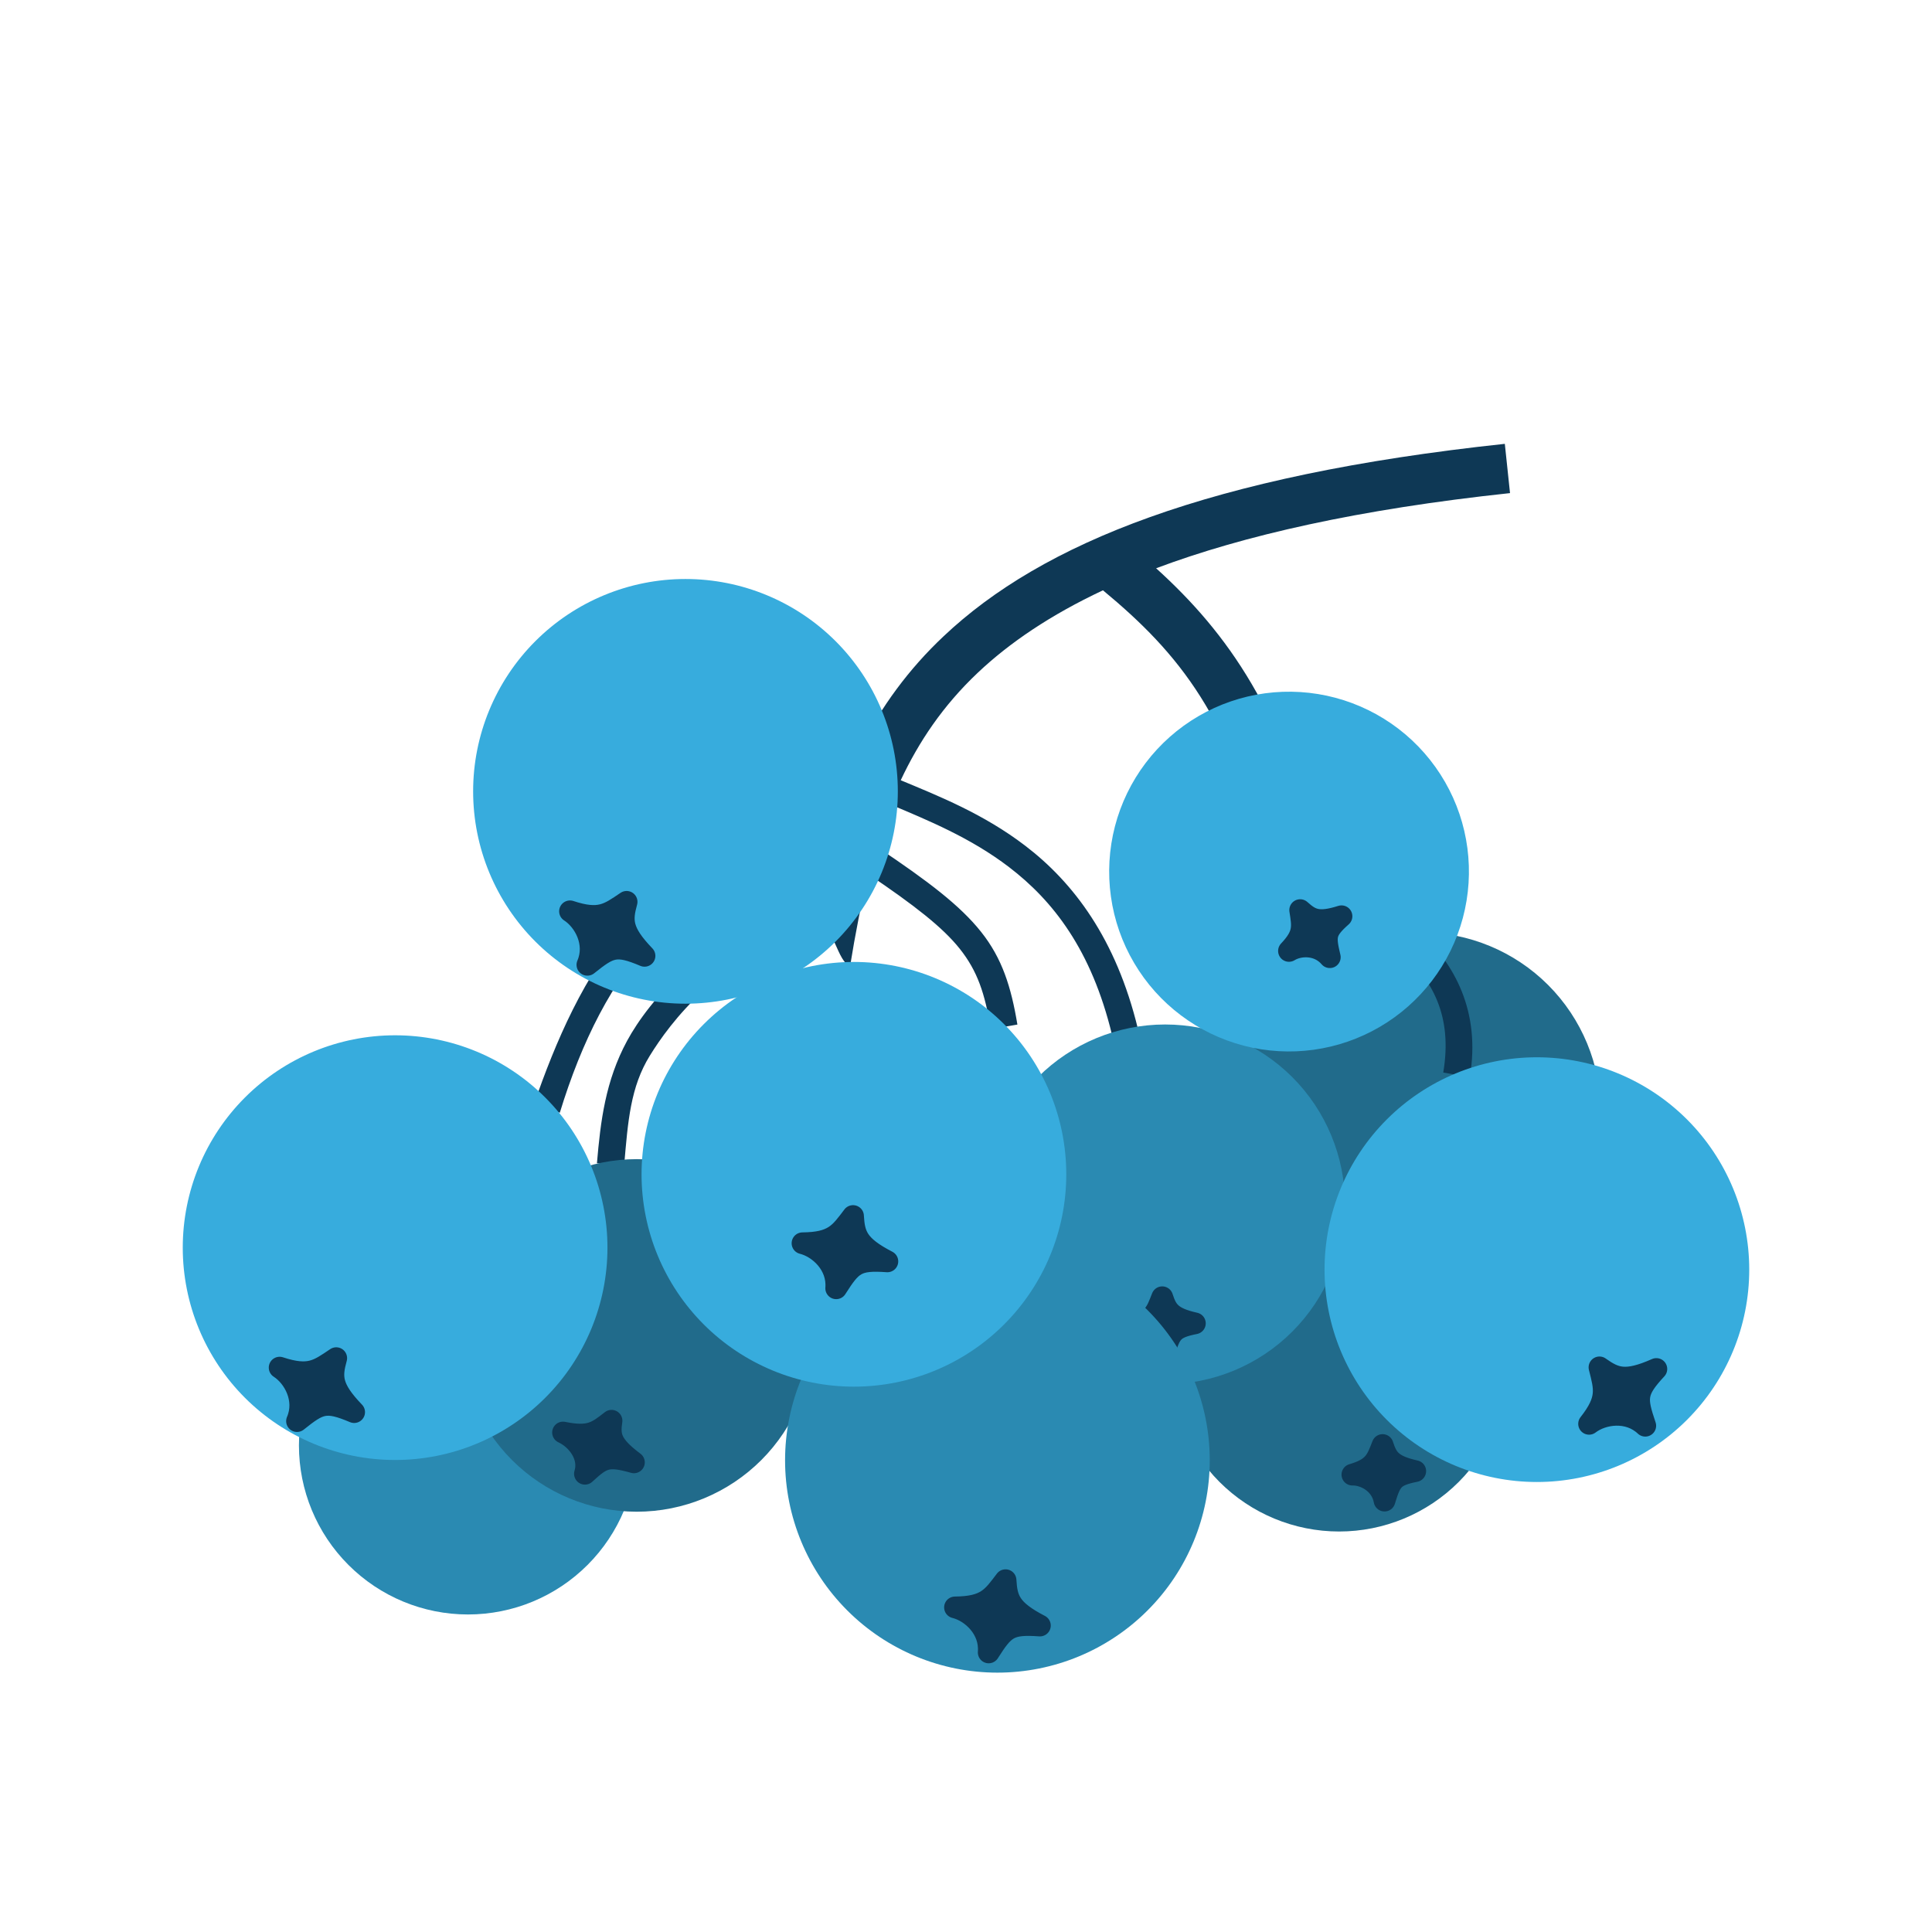 <svg width="74" height="74" viewBox="0 0 74 74" fill="none" xmlns="http://www.w3.org/2000/svg">
<rect width="74" height="74" fill="white"/>
<g filter="url(#filter0_i_1228_7662)">
<path d="M61.314 38.599C61.314 40.427 60.588 42.179 59.296 43.471C58.004 44.763 56.251 45.489 54.424 45.489C52.597 45.489 50.844 44.763 49.552 43.471C48.26 42.179 47.534 40.427 47.534 38.599C47.534 36.772 48.26 35.02 49.552 33.727C50.844 32.435 52.597 31.709 54.424 31.709C56.251 31.709 58.004 32.435 59.296 33.727C60.588 35.02 61.314 36.772 61.314 38.599Z" fill="#216B8B"/>
<path d="M57.638 13C46.308 14.211 39.911 16.808 36.139 20.373C34.823 21.611 33.738 23.074 32.937 24.693C19.854 32.033 20.029 26.237 31.72 25.661C32 25.661 32.252 25.662 32.49 25.685C32.133 26.534 31.861 27.392 31.621 28.267C24.858 27.91 22.101 33.53 20.45 38.297L21.442 38.62C23.113 33.164 26.131 29.198 31.373 29.286C31.146 30.248 30.938 29.634 30.777 30.601C27.077 31.662 24.839 34.349 24.02 35.864C23.187 37.405 23.002 38.941 22.864 40.556L23.907 40.631C24.051 38.942 24.148 37.634 24.89 36.435C25.631 35.236 27.569 32.548 31.372 31.495C31.897 31.332 32.093 32.912 32.564 32.984C32.759 31.78 32.982 30.615 33.26 29.484C35.026 30.677 36.108 31.519 36.76 32.339C37.439 33.193 37.723 34.045 37.951 35.418L38.969 35.243C38.728 33.795 38.383 32.705 37.579 31.694C36.774 30.682 35.556 29.757 33.632 28.467L33.434 28.765C33.616 28.099 33.828 27.438 34.079 26.802C35.548 27.422 37.173 28.085 38.647 29.211C40.325 30.493 41.805 32.372 42.594 35.641L43.587 35.418C42.75 31.946 41.106 29.796 39.267 28.392C37.668 27.17 35.947 26.488 34.5 25.885C35.194 24.41 36.113 23.031 37.456 21.763C38.661 20.624 40.23 19.557 42.246 18.61C45.171 21.034 47.191 23.502 48.552 29.335C47.162 30.465 46.398 31.512 46.218 32.637C46.034 33.789 46.486 34.905 47.211 36.138L48.105 35.616C47.425 34.462 47.109 33.602 47.237 32.81C47.345 32.127 47.829 31.389 48.825 30.502L50.364 30.179C51.433 30.827 52.665 31.514 53.641 32.413C54.859 33.535 55.647 34.895 55.28 37.081L56.297 37.255C56.721 34.737 55.712 32.911 54.336 31.644C53.099 30.503 51.61 29.732 50.538 29.062C49.204 23.323 47.028 20.252 44.282 17.766C47.632 16.509 52.017 15.51 57.837 14.887L57.638 13Z" fill="#0E3855"/>
<path d="M24.401 51.363C24.401 53.08 23.719 54.727 22.504 55.941C21.29 57.156 19.643 57.838 17.925 57.838C16.208 57.838 14.561 57.156 13.347 55.941C12.132 54.727 11.45 53.08 11.45 51.363C11.45 49.645 12.132 47.998 13.347 46.784C14.561 45.57 16.208 44.887 17.925 44.887C19.643 44.887 21.29 45.57 22.504 46.784C23.719 47.998 24.401 49.645 24.401 51.363Z" fill="#2A8AB2"/>
<path d="M31.138 47.15C31.138 48.941 30.426 50.658 29.16 51.924C27.894 53.19 26.177 53.902 24.386 53.902C22.595 53.902 20.878 53.19 19.612 51.924C18.345 50.658 17.634 48.941 17.634 47.15C17.634 46.263 17.809 45.385 18.148 44.566C18.487 43.747 18.985 43.002 19.612 42.376C20.238 41.749 20.983 41.251 21.802 40.912C22.621 40.573 23.499 40.398 24.386 40.398C25.273 40.398 26.151 40.573 26.97 40.912C27.789 41.251 28.533 41.749 29.16 42.376C29.787 43.002 30.284 43.747 30.624 44.566C30.963 45.385 31.138 46.263 31.138 47.15ZM57.767 48.185C57.767 49.902 57.084 51.549 55.87 52.764C54.656 53.978 53.009 54.66 51.291 54.66C49.574 54.66 47.927 53.978 46.712 52.764C45.498 51.549 44.816 49.902 44.816 48.185C44.816 46.468 45.498 44.821 46.712 43.606C47.927 42.392 49.574 41.71 51.291 41.71C53.009 41.71 54.656 42.392 55.87 43.606C57.084 44.821 57.767 46.468 57.767 48.185Z" fill="#216B8B"/>
<path d="M51.517 42.13C51.517 43.957 50.791 45.71 49.499 47.002C48.207 48.294 46.455 49.02 44.627 49.02C42.8 49.02 41.047 48.294 39.755 47.002C38.463 45.71 37.737 43.957 37.737 42.13C37.737 40.303 38.463 38.55 39.755 37.258C41.047 35.966 42.8 35.24 44.627 35.24C46.455 35.24 48.207 35.966 49.499 37.258C50.791 38.55 51.517 40.303 51.517 42.13Z" fill="#2A8AB2"/>
<path d="M67 44.63C67 46.787 66.143 48.856 64.618 50.381C63.092 51.907 61.023 52.764 58.866 52.764C56.709 52.764 54.64 51.907 53.115 50.381C51.59 48.856 50.733 46.787 50.733 44.63C50.733 42.473 51.59 40.404 53.115 38.879C54.64 37.353 56.709 36.496 58.866 36.496C61.023 36.496 63.092 37.353 64.618 38.879C66.143 40.404 67 42.473 67 44.63Z" fill="#37ACDD"/>
<path d="M34.389 26.311C34.389 28.468 33.532 30.536 32.006 32.062C30.481 33.587 28.412 34.444 26.255 34.444C24.098 34.444 22.029 33.587 20.504 32.062C18.979 30.536 18.122 28.468 18.122 26.311C18.122 24.153 18.979 22.085 20.504 20.559C22.029 19.034 24.098 18.177 26.255 18.177C28.412 18.177 30.481 19.034 32.006 20.559C33.532 22.085 34.389 24.153 34.389 26.311ZM55.346 25.948C56.254 27.526 56.5 29.399 56.031 31.158C55.562 32.916 54.417 34.418 52.844 35.335C51.272 36.252 49.401 36.51 47.639 36.052C45.877 35.593 44.369 34.457 43.443 32.89C42.98 32.108 42.677 31.242 42.551 30.343C42.424 29.444 42.477 28.528 42.705 27.649C42.934 26.77 43.334 25.945 43.883 25.221C44.432 24.497 45.118 23.889 45.903 23.431C46.687 22.974 47.555 22.676 48.455 22.555C49.355 22.434 50.27 22.492 51.148 22.726C52.025 22.96 52.848 23.365 53.569 23.918C54.289 24.471 54.893 25.161 55.346 25.948ZM23.267 43.788C23.267 45.945 22.41 48.014 20.884 49.539C19.359 51.064 17.29 51.921 15.133 51.921C12.976 51.921 10.908 51.064 9.382 49.539C7.857 48.014 7 45.945 7 43.788C7 41.631 7.857 39.562 9.382 38.037C10.908 36.511 12.976 35.654 15.133 35.654C17.29 35.654 19.359 36.511 20.884 38.037C22.41 39.562 23.267 41.631 23.267 43.788Z" fill="#37ACDD"/>
<path d="M44.516 45.687C44.287 46.271 44.196 46.578 43.358 46.822C43.833 46.811 44.469 47.151 44.589 47.817C44.83 47.026 44.92 46.858 45.767 46.687C44.849 46.482 44.687 46.213 44.516 45.687Z" fill="#0E3855" stroke="#0E3855" stroke-width="0.831" stroke-linecap="round" stroke-linejoin="round"/>
<path d="M46.336 51.932C46.336 54.089 45.48 56.158 43.954 57.683C42.429 59.209 40.36 60.066 38.203 60.066C36.046 60.066 33.977 59.209 32.452 57.683C30.927 56.158 30.07 54.089 30.07 51.932C30.07 50.864 30.28 49.806 30.689 48.82C31.098 47.833 31.697 46.936 32.452 46.181C33.207 45.426 34.104 44.827 35.091 44.418C36.077 44.009 37.135 43.799 38.203 43.799C39.271 43.799 40.329 44.009 41.316 44.418C42.302 44.827 43.199 45.426 43.954 46.181C44.709 46.936 45.309 47.833 45.717 48.82C46.126 49.806 46.336 50.864 46.336 51.932Z" fill="#2A8AB2"/>
<path d="M40.841 40.979C40.841 43.136 39.984 45.205 38.458 46.73C36.933 48.255 34.864 49.112 32.707 49.112C30.55 49.112 28.481 48.255 26.956 46.73C25.43 45.205 24.573 43.136 24.573 40.979C24.573 38.821 25.43 36.753 26.956 35.227C28.481 33.702 30.55 32.845 32.707 32.845C34.864 32.845 36.933 33.702 38.458 35.227C39.984 36.753 40.841 38.821 40.841 40.979Z" fill="#37ACDD"/>
<path d="M38.515 56.524C38.007 57.194 37.778 57.555 36.578 57.567C37.214 57.724 37.942 58.391 37.869 59.292C38.465 58.36 38.643 58.176 39.831 58.262C38.68 57.666 38.56 57.264 38.515 56.524ZM61.263 48.373C61.468 49.189 61.607 49.594 60.865 50.536C61.385 50.14 62.361 49.989 63.018 50.609C62.665 49.561 62.633 49.308 63.443 48.435C62.258 48.959 61.868 48.801 61.263 48.374V48.373ZM52.957 51.347C52.728 51.931 52.637 52.238 51.799 52.482C52.274 52.472 52.91 52.811 53.03 53.477C53.271 52.686 53.361 52.518 54.208 52.347C53.29 52.142 53.128 51.873 52.957 51.347ZM12.879 48.02C12.182 48.489 11.849 48.758 10.71 48.383C11.26 48.736 11.735 49.601 11.376 50.432C12.241 49.741 12.468 49.625 13.565 50.088C12.667 49.154 12.683 48.733 12.879 48.02ZM32.674 42.576C32.165 43.246 31.936 43.607 30.737 43.619C31.372 43.777 32.1 44.443 32.028 45.345C32.624 44.412 32.802 44.229 33.989 44.314C32.838 43.719 32.718 43.316 32.673 42.576H32.674ZM23.423 50.417C22.87 50.843 22.611 51.082 21.565 50.868C22.092 51.109 22.616 51.761 22.404 52.449C23.076 51.834 23.262 51.725 24.281 52.012C23.378 51.336 23.339 50.999 23.423 50.417ZM24.001 30.542C23.304 31.012 22.971 31.281 21.832 30.905C22.382 31.259 22.857 32.124 22.498 32.955C23.363 32.264 23.59 32.148 24.687 32.611C23.789 31.677 23.805 31.256 24.001 30.542ZM49.799 30.859C49.895 31.48 49.971 31.79 49.37 32.423C49.775 32.175 50.495 32.148 50.935 32.663C50.745 31.858 50.737 31.668 51.383 31.094C50.486 31.378 50.212 31.229 49.799 30.859Z" fill="#0E3855" stroke="#0E3855" stroke-width="0.831" stroke-linecap="round" stroke-linejoin="round"/>
</g>
<defs>
<filter id="filter0_i_1228_7662" x="7" y="13" width="60" height="51.065" filterUnits="userSpaceOnUse" color-interpolation-filters="sRGB">
<feFlood flood-opacity="0" result="BackgroundImageFix"/>
<feBlend mode="normal" in="SourceGraphic" in2="BackgroundImageFix" result="shape"/>
<feColorMatrix in="SourceAlpha" type="matrix" values="0 0 0 0 0 0 0 0 0 0 0 0 0 0 0 0 0 0 127 0" result="hardAlpha"/>
<feOffset dy="4"/>
<feGaussianBlur stdDeviation="7"/>
<feComposite in2="hardAlpha" operator="arithmetic" k2="-1" k3="1"/>
<feColorMatrix type="matrix" values="0 0 0 0 0 0 0 0 0 0 0 0 0 0 0 0 0 0 0.15 0"/>
<feBlend mode="normal" in2="shape" result="effect1_innerShadow_1228_7662"/>
</filter>
</defs>
</svg>
